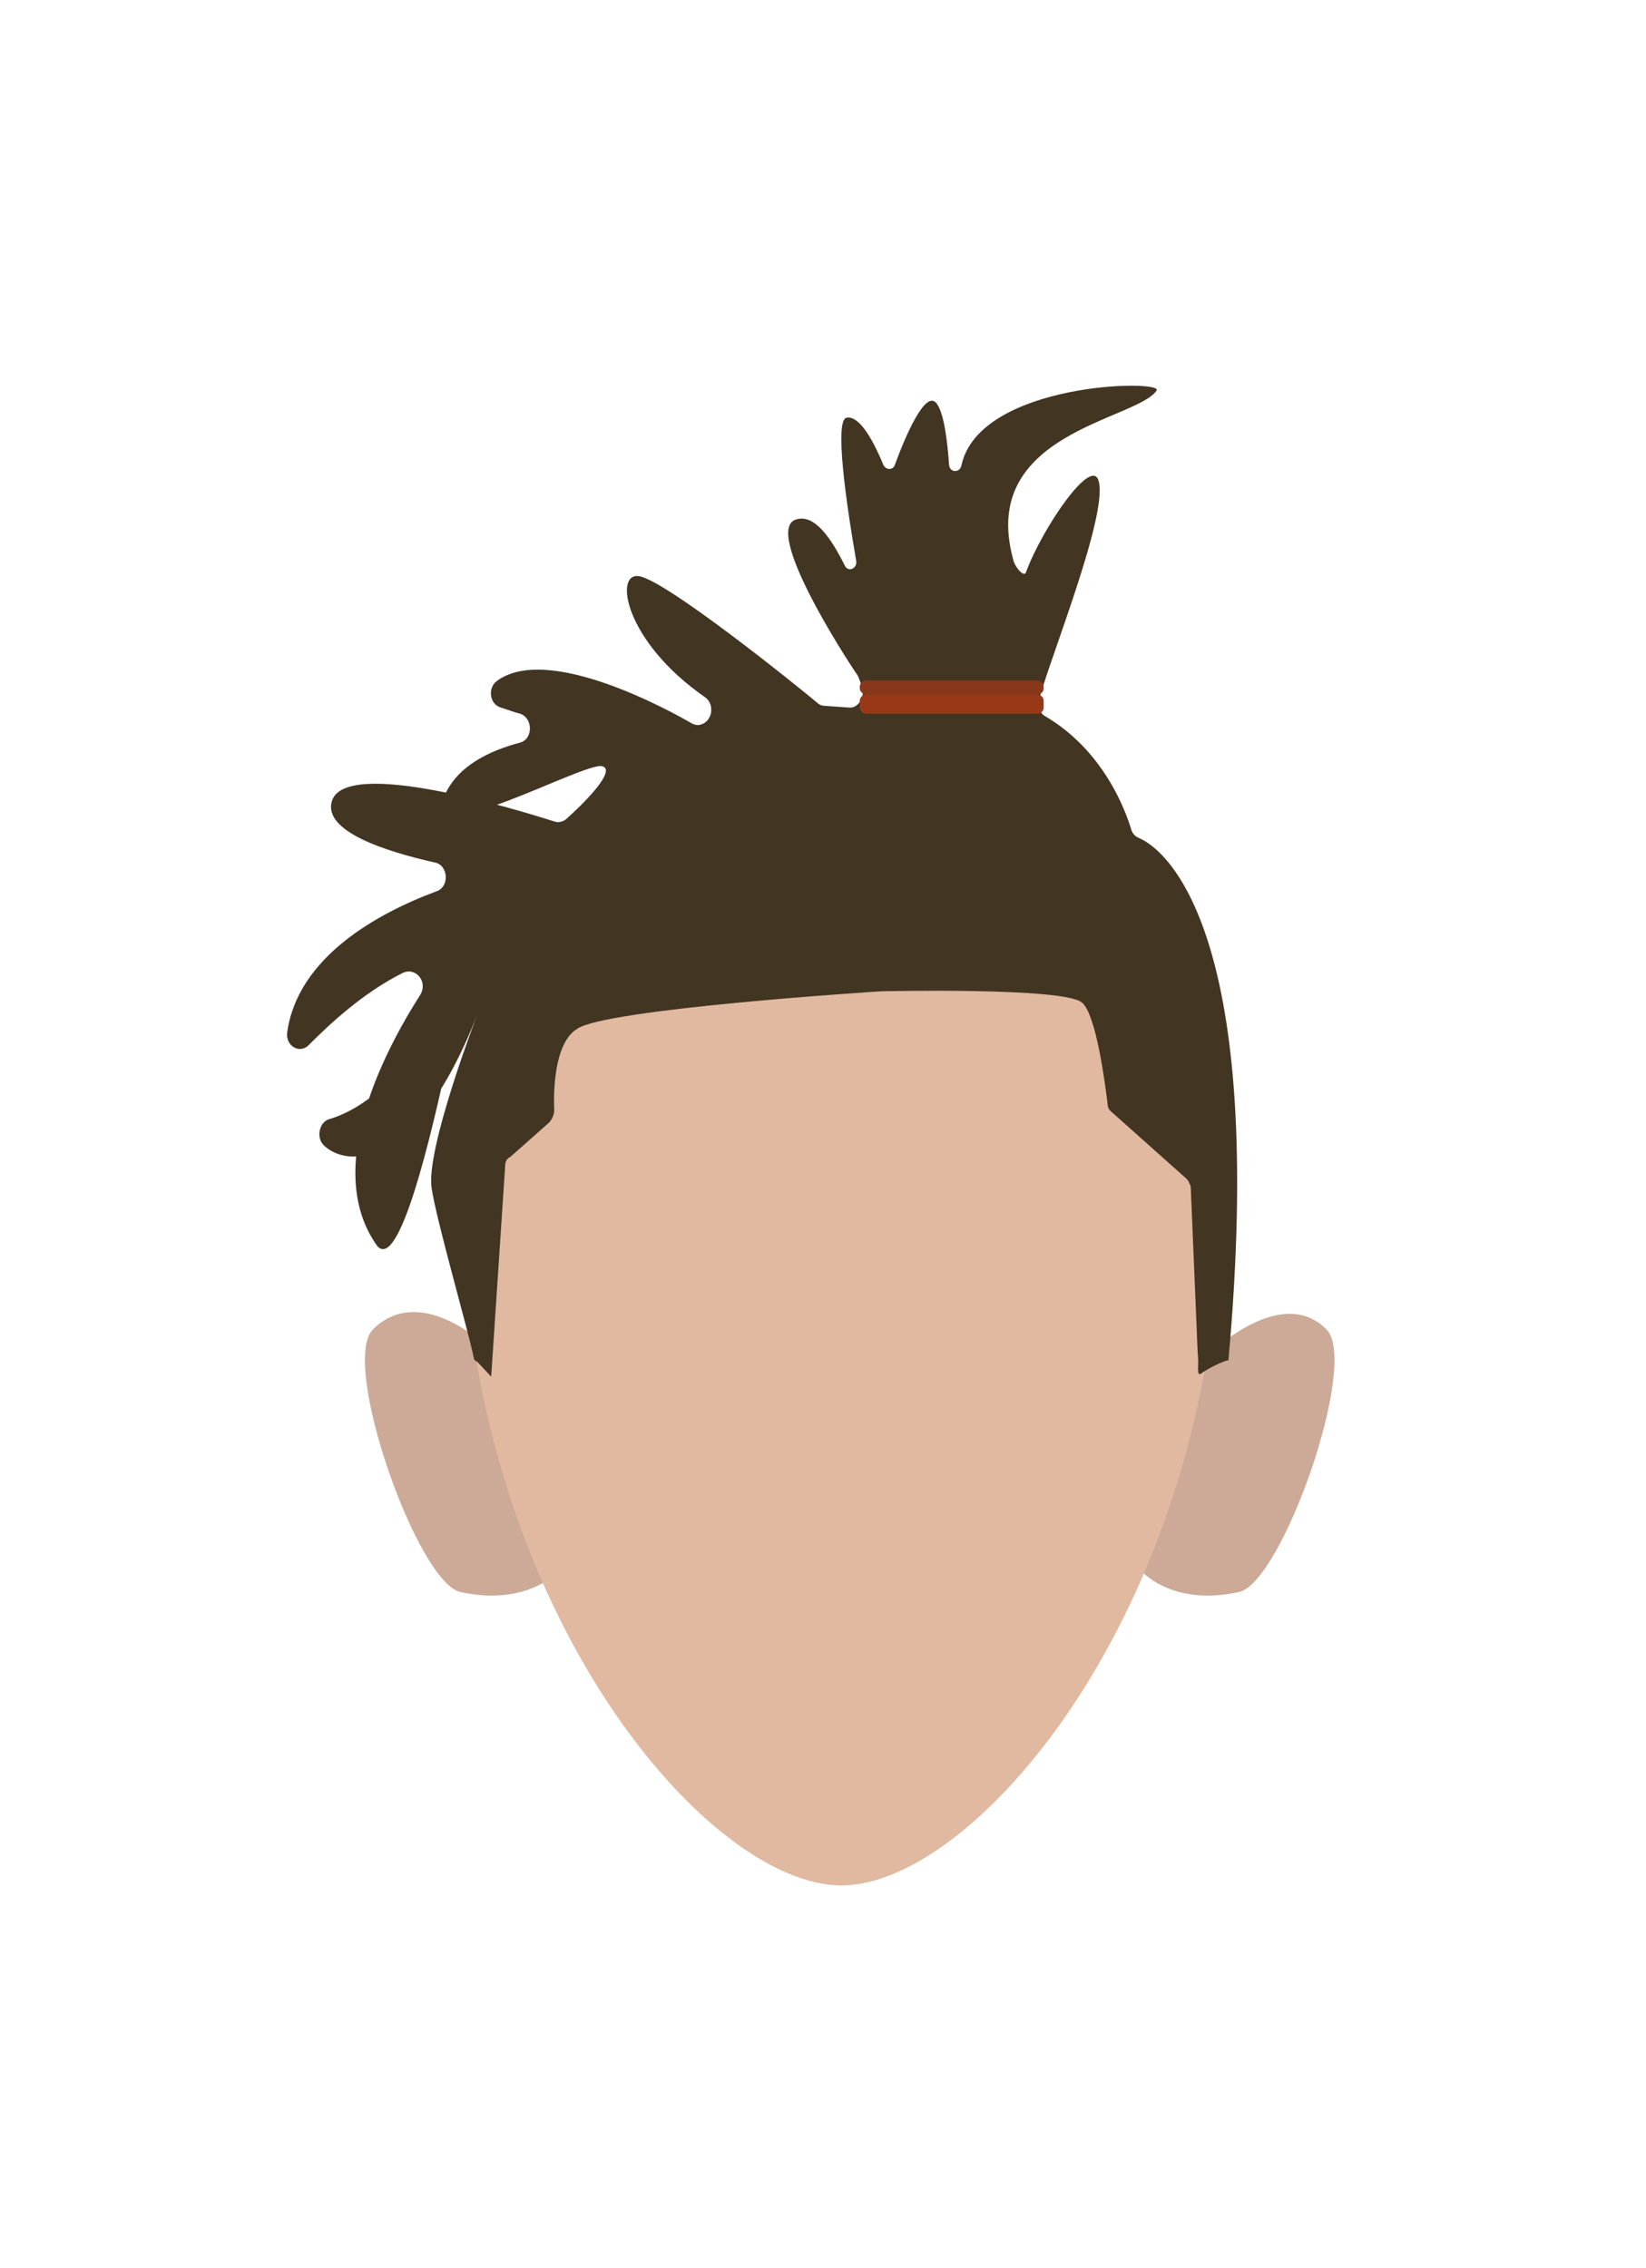 <?xml version="1.0" encoding="utf-8"?>
<!-- Generator: Adobe Illustrator 26.0.3, SVG Export Plug-In . SVG Version: 6.00 Build 0)  -->
<svg version="1.1" id="Layer_1" xmlns="http://www.w3.org/2000/svg" xmlns:xlink="http://www.w3.org/1999/xlink" x="0px" y="0px"
	 viewBox="0 0 188 259" style="enable-background:new 0 0 188 259;" xml:space="preserve">
<style type="text/css">
	.st0{fill:#CCAA97;}
	.st1{fill:#E0B9A0;}
	.st2{fill:#423522;}
	.st3{fill:#89371A;}
	.st4{fill:#993816;}
</style>
<path class="st0" d="M129.8,178.8l6.8-22.8c0,0,9.2-9.9,14.9-4.2c3.8,3.8-5.1,29-10,30C133.2,183.6,129.8,178.8,129.8,178.8z"/>
<path class="st0" d="M64.4,178.8l-8.2-24.5c0,0-7.9-8.1-13.6-2.5c-3.8,3.8,5.1,29,10,30C60.9,183.6,64.4,178.8,64.4,178.8z"/>
<path class="st1" d="M96.1,90.7c-23.9,0-43.3,11.2-43.3,45.6c0,46,27.5,79,43.3,79s43.3-33.1,43.3-79
	C139.4,101.8,120.1,90.7,96.1,90.7z"/>
<path class="st2" d="M100.6,113.2c0,0,21-0.5,23,1.3c1.6,1.4,2.6,9.1,2.9,11.5c0,0.5,0.2,0.8,0.6,1.1l8.3,7.4c0.3,0.2,0.5,0.7,0.6,1
	l0.8,19.1c0.2,1.3-0.3,2.9,0.6,2.1c1-0.7,3.1-1.6,2.9-1.3c4.4-48.5-6.9-58.3-10.2-59.7c-0.5-0.2-0.8-0.6-0.9-1
	c-0.7-2.3-3.2-9-9.8-12.9c-0.6-0.3-0.9-1.1-0.7-2c1.3-4.8,7.8-20.9,6.8-24.8c-0.7-3.1-6.4,5.2-8.3,10.3c-0.2,0.8-1.4-0.7-1.5-1.5
	c-3.9-14.4,14.1-15.8,16.4-19.2c0.9-1.3-20.3-1-22.3,8.6c-0.2,0.8-1.3,0.8-1.4-0.1c-0.2-2.9-0.6-5.9-1.4-7c-1.3-1.8-3.7,4-4.8,7
	c-0.2,0.6-1,0.6-1.3,0c-0.9-2.2-2.6-5.7-4.2-5.4c-1.4,0.2-0.1,9.5,1.1,16.4c0.1,0.8-0.9,1.3-1.3,0.5c-1.5-3-3.4-5.9-5.5-5.3
	c-4,1,5.5,15.7,6.8,17.6c0.1,0.1,0.1,0.2,0.2,0.3l0.5,1.3c0.3,1.1-0.5,2.4-1.5,2.3l-2.8-0.2c-0.3,0-0.6-0.1-0.8-0.3
	c-2.5-2.1-17.3-14-20.4-14.5c-2.9-0.5-1.7,7.4,7.5,13.8c1.3,0.9,0.8,3.1-0.8,3.2l0,0c-0.2,0-0.5-0.1-0.7-0.2
	c-2.4-1.4-16.5-9.2-22.3-4.8c-1,0.8-0.8,2.6,0.5,3c0.7,0.2,1.4,0.5,2.2,0.7c1.5,0.5,1.5,2.9,0,3.3c-3.4,0.9-7.1,2.6-8.6,6
	c-3,6.8,16-3.9,18-3.3c1.7,0.5-2.4,4.5-4.1,6c-0.3,0.3-0.9,0.5-1.4,0.3c-4.1-1.3-23.9-7.4-25.4-2.3c-1,3.4,6,5.7,11.8,7
	c1.5,0.3,1.7,2.8,0.1,3.3c-6.7,2.5-15.8,7.5-17,16.1c-0.2,1.6,1.5,2.5,2.5,1.4c2.3-2.3,6.1-5.9,10.7-8.2c1.5-0.7,2.9,1,2,2.5
	c-4.4,6.9-11.1,20.1-4.9,28.7c2.5,2.8,6.1-12.3,8.2-22.1c0.3-1.7-1.6-2.9-2.6-1.5c-2.8,3.7-6.7,7.8-11.1,9.1c-1.1,0.3-1.5,2-0.7,2.9
	c2.5,2.6,10.5,3.3,17.6-14.8c0,0-5.9,15.3-5.2,19.8c0.6,3.9,4.2,16.3,4.8,19.3c0.1,0.5,0.2,0.3,0.5,0.6l1.5,1.6l1.6-24.1
	c0-0.5,0.2-0.8,0.6-1l4.4-3.9c0.3-0.3,0.6-0.9,0.6-1.4c-0.1-2.2,0-7.7,2.6-9.3C69,115.2,100.6,113.2,100.6,113.2z"/>
<path class="st3" d="M118.4,79.3H98.9c-0.3,0-0.7-0.3-0.7-0.7v-0.2c0-0.3,0.3-0.7,0.7-0.7h19.6c0.3,0,0.7,0.3,0.7,0.7v0.2
	C119.2,79,118.9,79.3,118.4,79.3z"/>
<path class="st4" d="M118.4,81.5H98.9c-0.3,0-0.7-0.3-0.7-0.7V80c0-0.3,0.3-0.7,0.7-0.7h19.6c0.3,0,0.7,0.3,0.7,0.7v0.8
	C119.2,81.2,118.9,81.5,118.4,81.5z"/>
</svg>
